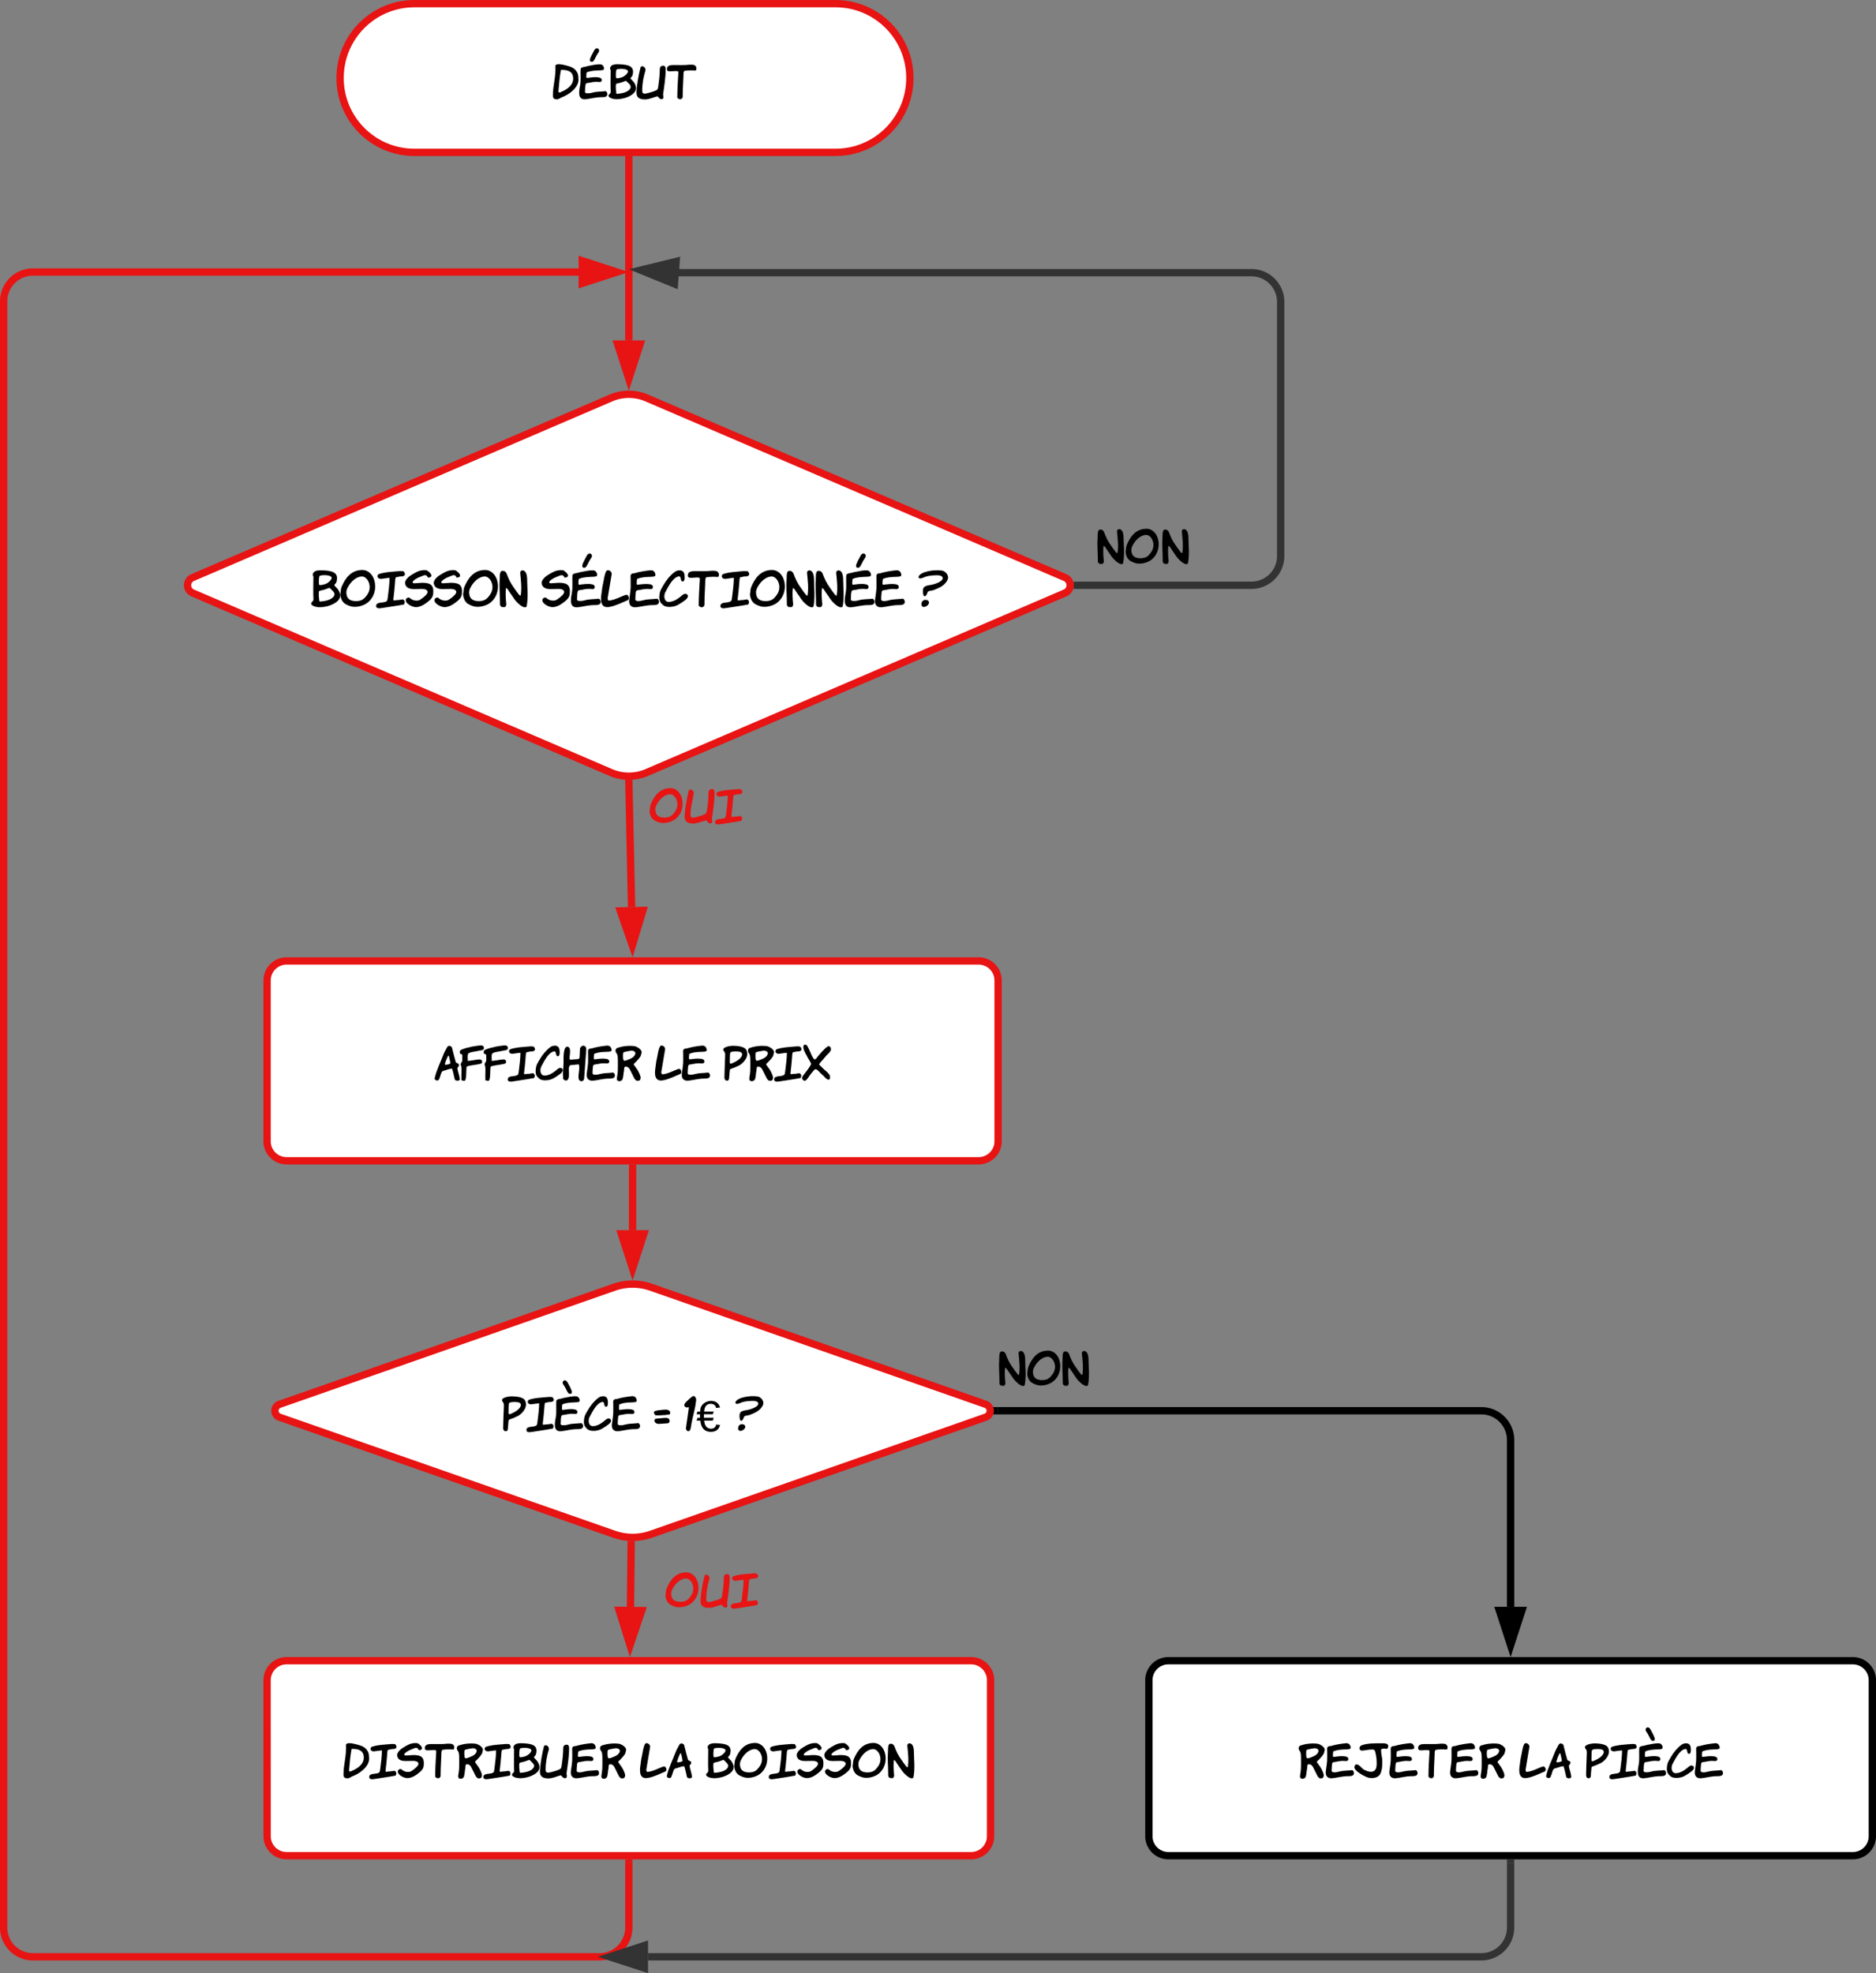 <svg xmlns="http://www.w3.org/2000/svg" xmlns:xlink="http://www.w3.org/1999/xlink" xmlns:lucid="lucid" width="769.92" height="809.7"><rect width="100%" height="100%" fill="#808080" stroke="none"/><g transform="translate(-488.5 -298.5)" lucid:page-tab-id="0_0"><path d="M831.4 300c16.86 0 30.52 13.66 30.52 30.5 0 16.86-13.66 30.52-30.5 30.52H658.57c-16.85 0-30.5-13.66-30.5-30.5 0-16.86 13.65-30.52 30.5-30.52z" stroke="#e81313" stroke-width="3" fill="#fff"/><use xlink:href="#a" transform="matrix(1,0,0,1,633.072,305) translate(81.985 34.298)"/><path d="M746.58 364.02v74.17" stroke="#e81313" stroke-width="3" fill="none"/><path d="M748.06 364.06h-2.95v-1.54h2.96z" stroke="#e81313" stroke-width=".05" fill="#e81313"/><path d="M746.58 453.96l-4.63-14.27h9.27z" stroke="#e81313" stroke-width="3" fill="#e81313"/><path d="M930.7 538.67h71.4a12 12 0 0 0 12-12V422.4a12 12 0 0 0-12-12H765.78" stroke="#333" stroke-width="3" fill="none"/><path d="M930.75 540.15h-1.8l.12-.34.14-1.13-.13-1.14-.12-.33h1.8z" stroke="#333" stroke-width=".05" fill="#333"/><path d="M751.42 409.35l14.57-3.57-.7 9.24z" stroke="#333" stroke-width="3" fill="#333"/><use xlink:href="#b" transform="matrix(1,0,0,1,938.624,508.823) translate(0.005 21.222)"/><path d="M746.58 1063v26.5a12 12 0 0 1-12 12H502a12 12 0 0 1-12-12V422.14a12 12 0 0 1 12-12h223.96" stroke="#e81313" stroke-width="3" fill="none"/><path d="M748.06 1063.04h-2.95v-1.54h2.96z" stroke="#e81313" stroke-width=".05" fill="#e81313"/><path d="M741.73 410.14l-14.27 4.63v-9.27z" stroke="#e81313" stroke-width="3" fill="#e81313"/><path d="M739.23 461.82a18.64 18.64 0 0 1 14.7 0l171.7 73.7a3.43 3.43 0 0 1 0 6.3l-171.7 73.7a18.64 18.64 0 0 1-14.7 0l-171.68-73.7a3.43 3.43 0 0 1 0-6.3z" stroke="#e81313" stroke-width="3" fill="#fff"/><use xlink:href="#c" transform="matrix(1,0,0,1,565.198,463.667) translate(50.647 84.105)"/><use xlink:href="#d" transform="matrix(1,0,0,1,565.198,463.667) translate(145.548 84.105)"/><use xlink:href="#e" transform="matrix(1,0,0,1,565.198,463.667) translate(300.108 84.105)"/><path d="M598.12 700.84a8 8 0 0 1 8-8h284a8 8 0 0 1 8 8v66a8 8 0 0 1-8 8h-284a8 8 0 0 1-8-8z" stroke="#e81313" stroke-width="3" fill="#fff"/><use xlink:href="#f" transform="matrix(1,0,0,1,603.122,697.837) translate(63.622 44.196)"/><use xlink:href="#g" transform="matrix(1,0,0,1,603.122,697.837) translate(154.004 44.196)"/><use xlink:href="#h" transform="matrix(1,0,0,1,603.122,697.837) translate(182.058 44.196)"/><path d="M746.6 620.03l1.1 50.7" stroke="#e81313" stroke-width="3" fill="none"/><path d="M746.58 618.53l1.48-.06.03 1.57-2.96.06-.03-1.63z" stroke="#e81313" stroke-width=".05" fill="#e81313"/><path d="M748.02 686.48l-4.94-14.16 9.27-.2z" stroke="#e81313" stroke-width="3" fill="#e81313"/><use xlink:href="#i" transform="matrix(1,0,0,1,754.789,615.258) translate(0.005 21.222)"/><path d="M740.57 826.73a22.87 22.87 0 0 1 15.1 0l137.36 48.05a2.8 2.8 0 0 1 0 5.28L755.67 928.1a22.87 22.87 0 0 1-15.1 0L603.2 880.07a2.8 2.8 0 0 1 0-5.28z" stroke="#e81313" stroke-width="3" fill="#fff"/><use xlink:href="#j" transform="matrix(1,0,0,1,600.661,829.088) translate(93.707 56.798)"/><use xlink:href="#k" transform="matrix(1,0,0,1,600.661,829.088) translate(156.023 56.798)"/><use xlink:href="#l" transform="matrix(1,0,0,1,600.661,829.088) translate(168.479 56.798)"/><use xlink:href="#m" transform="matrix(1,0,0,1,600.661,829.088) translate(189.485 56.798)"/><path d="M748.12 777.84v25.5" stroke="#e81313" stroke-width="3" fill="none"/><path d="M749.6 777.88h-2.95v-1.54h2.95z" stroke="#e81313" stroke-width=".05" fill="#e81313"/><path d="M748.12 819.1l-4.63-14.27h9.26z" stroke="#e81313" stroke-width="3" fill="#e81313"/><path d="M747.53 932.37l-.28 25.5" stroke="#e81313" stroke-width="3" fill="none"/><path d="M746.48 930.84l1.64.05.9-.04-.02 1.57-2.95-.04.02-1.6z" stroke="#e81313" stroke-width=".05" fill="#e81313"/><path d="M747.08 973.65l-4.48-14.32 9.27.1z" stroke="#e81313" stroke-width="3" fill="#e81313"/><path d="M598.12 988a8 8 0 0 1 8-8h280.92a8 8 0 0 1 8 8v64a8 8 0 0 1-8 8H606.13a8 8 0 0 1-8-8z" stroke="#e81313" stroke-width="3" fill="#fff"/><use xlink:href="#n" transform="matrix(1,0,0,1,603.122,985) translate(26.005 43.298)"/><use xlink:href="#o" transform="matrix(1,0,0,1,603.122,985) translate(147.847 43.298)"/><use xlink:href="#p" transform="matrix(1,0,0,1,603.122,985) translate(174.829 43.298)"/><path d="M960 988a8 8 0 0 1 8-8h280.92a8 8 0 0 1 8 8v64a8 8 0 0 1-8 8H968a8 8 0 0 1-8-8z" stroke="#000" stroke-width="3" fill="#fff"/><use xlink:href="#q" transform="matrix(1,0,0,1,965,985) translate(56.218 43.298)"/><use xlink:href="#o" transform="matrix(1,0,0,1,965,985) translate(146.83 43.298)"/><use xlink:href="#r" transform="matrix(1,0,0,1,965,985) translate(173.812 43.298)"/><path d="M897.92 877.42h198.54a12 12 0 0 1 12 12v68.46" stroke="#000" stroke-width="3" fill="none"/><path d="M897.96 878.9h-1.84l.17-.43.12-1.05-.13-1.05-.18-.43h1.84z" stroke="#000" stroke-width=".05"/><path d="M1108.46 973.65l-4.63-14.27h9.27z" stroke="#000" stroke-width="3"/><path d="M797 837a8 8 0 0 1 8-8h224a8 8 0 0 1 8 8v44a8 8 0 0 1-8 8H805a8 8 0 0 1-8-8z" fill="none"/><g><use xlink:href="#s" transform="matrix(1,0,0,1,797,829) translate(101.235 38.298)"/></g><path d="M660.58 928a8 8 0 0 1 8-8h224a8 8 0 0 1 8 8v44a8 8 0 0 1-8 8h-224a8 8 0 0 1-8-8z" fill="none"/><g><use xlink:href="#t" transform="matrix(1,0,0,1,660.582,920) translate(100.731 38.298)"/></g><path d="M1108.46 1063v26.5a12 12 0 0 1-12 12h-342" stroke="#333" stroke-width="3" fill="none"/><path d="M1109.94 1063.04H1107v-1.54h2.94z" stroke="#333" stroke-width=".05" fill="#333"/><path d="M738.7 1101.5l14.26-4.63v9.27z" stroke="#333" stroke-width="3" fill="#333"/><defs><path d="M19-91c0-222 71-428 58-668-3-62 121-44 170-33 118 27 229 50 293 128 44 53 63 97 63 217 0 165-189 328-383 400-36 13-62 45-108 45-66 0-93-23-93-89zm185-582c-30 151-43 322-58 489 5 39 27 28 60 14 129-54 276-147 276-304 0-155-106-203-278-199" id="u"/><path d="M200-621c86-36 205-38 320-43 17-2 34-6 53-13 25-50-14-102-50-120-105-15-221 22-318 37-49 22-126 13-155 55-12 101 7 262-12 371C15-202-37 19 166-4c120-14 222-47 358-47 61 0 128-2 134-62 3-35-15-67-42-76-93 13-205 8-286 31-46 13-96 23-151 16-29-4-39-25-30-58 2-52 0-110 16-152 11-29 60-22 94-30 65-16 139-26 220-15 42 6 65-40 42-74-13-19-34-26-64-31-88-15-182 2-264 12-22-4-15-32-15-46 0-32 0-66 14-85h8zm218-545c39-2 66 47 43 84-18 28-32 54-49 77l1-1c-23 43-45 97-73 132-21 27-86 23-80-23-6-36 68-166 96-218 19-35 41-51 62-51" id="v"/><path d="M68-174c-8-157-1-333-1-488 0-23-21-28-12-60 24-87 141-85 256-77 161 12 317 42 251 258-5 17-40 45-44 60 15 30 85 80 98 123 62 108 25 192-76 258C455-45 341-9 207-4 145-2 19-30 19-85c0-36 51-41 49-89zm137-510c-18 6-26 137-16 192 30 22 66 2 112-6 70-13 158-95 159-132 17-68-169-82-255-54zm-15 330c-15 57-2 155 5 215 6 4 6 12 18 11 101-5 211-32 267-82 52-46 58-91 12-140s-73-73-81-73c-39 14-121 48-173 54-15 2-34 14-48 15" id="w"/><path d="M106-737c41-53 131 12 108 86-42 139-71 285-71 455 0 88 72 66 143 48 49-12 128-35 183-63 38-19 36-69 44-119 17-114 31-247 31-354 0-57 26-85 79-85 37 0 55 27 55 81 0 190-34 397-59 573 4 31 20 93-13 105-8 10-30 7-65-8-16-20-33-38-51-54C397-48 305 0 205 0 79 0 5-43 13-176c13-196 50-391 93-561" id="x"/><path d="M593-790c58 0 99 54 77 117-5 13-15 16-35 14-70-7-152-3-229 7-31 20-24 81-26 127-4 138-16 277-16 422 0 32 4 70-21 83-26 36-88 7-103-20 1-182 10-346 21-521 2-27 11-81-18-84-73-7-138 11-206 3-20-18-39-18-32-51-3-78 74-91 145-91 129 0 251 6 369-8 25-3 49 2 74 2" id="y"/><g id="a"><use transform="matrix(0.018,0,0,0.018,0,0)" xlink:href="#u"/><use transform="matrix(0.018,0,0,0.018,10.872,0)" xlink:href="#v"/><use transform="matrix(0.018,0,0,0.018,22.86,0)" xlink:href="#w"/><use transform="matrix(0.018,0,0,0.018,34.434,0)" xlink:href="#x"/><use transform="matrix(0.018,0,0,0.018,47.088,0)" xlink:href="#y"/></g><path d="M24-128c0-158-18-313-5-472 6-74-11-192 62-191 78 1 88 68 113 130 59 143 102 191 174 297 50 73 81 109 92 109 8 0 12-3 13-9 24-163 3-322-12-477-6-63 62-76 101-37 65 64 45 212 54 340 10 141 7 304-15 413-8 15-20 23-37 23-76 0-203-132-244-200-33-54-79-109-116-169l4 4c-9-20-41-55-54-51-14 102-5 244 6 344 3 30-15 69-41 68-9 0-28-1-56-3-44-28-39-45-39-119" id="z"/><path d="M44-443c79-191 208-366 448-366 141 0 239 118 267 253 46 222-61 413-213 490-83 42-221 78-338 30-55-23-106-43-129-82-26-14-80-140-57-202 2-41 8-89 22-123zm103 115c1 136 75 191 208 191 130 0 180-50 241-135 38-53 55-111 55-169 0-109-73-236-179-227-143 12-260 151-311 271-9 24-14 47-14 69" id="A"/><g id="b"><use transform="matrix(0.018,0,0,0.018,0,0)" xlink:href="#z"/><use transform="matrix(0.018,0,0,0.018,11.538,0)" xlink:href="#A"/><use transform="matrix(0.018,0,0,0.018,26.604,0)" xlink:href="#z"/></g><path d="M68-174c-8-157-1-333-1-488 0-23-21-28-12-60 24-87 141-85 256-77 161 12 317 42 251 258-5 17-40 45-44 60 15 30 85 80 98 123 62 108 25 192-76 258C455-45 341-9 207-4 145-2 19-30 19-85c0-36 51-41 49-89zm137-510c-18 6-26 137-16 192 30 22 66 2 112-6 70-13 158-95 159-132 17-68-169-82-255-54zm-15 330c-15 57-2 155 5 215 6 4 6 12 18 11 101-5 211-32 267-82 52-46 58-91 12-140s-73-73-81-73c-39 14-121 48-173 54-15 2-34 14-48 15" id="B"/><path d="M44-443c79-191 208-366 448-366 141 0 239 118 267 253 46 222-61 413-213 490-83 42-221 78-338 30-55-23-106-43-129-82-26-14-80-140-57-202 2-41 8-89 22-123zm103 115c1 136 75 191 208 191 130 0 180-50 241-135 38-53 55-111 55-169 0-109-73-236-179-227-143 12-260 151-311 271-9 24-14 47-14 69" id="C"/><path d="M292-638c-67 2-113 14-176 21-81 9-112-68-58-103 132-46 304-52 470-66l65 5c50 52 43 111-50 111-45 0-75 15-112 18-18 16-19 83-24 152-7 108-21 214-33 322-5 46 36 20 67 20 54 0 81-10 139-16 43 25 50 62 23 110-151 29-311 50-490 79C58 24-8 22 3-44c14-83 161-45 224-90 22-16 24-69 29-107 17-126 33-258 36-397" id="D"/><path d="M371-533c189 0 256 55 239 237-9 91-67 138-157 205C374-33 301-7 236-7 155-7 13-82 18-160c3-44 62-73 96-38 43 44 152 73 218 29 77-51 166-125 156-169 2-44-67-63-119-62-47 1-108 1-155 3C87-393 13-429 1-531c11-87 101-150 165-187 90-52 160-96 290-87 34 2 118 78 115 115-3 35-23 38-55 45-15 4-26-4-33-24-37-64-116-1-164 12-41 11-154 77-154 113 0 15 14 22 41 22 45 0 127-11 165-11" id="E"/><path d="M24-128c0-158-18-313-5-472 6-74-11-192 62-191 78 1 88 68 113 130 59 143 102 191 174 297 50 73 81 109 92 109 8 0 12-3 13-9 24-163 3-322-12-477-6-63 62-76 101-37 65 64 45 212 54 340 10 141 7 304-15 413-8 15-20 23-37 23-76 0-203-132-244-200-33-54-79-109-116-169l4 4c-9-20-41-55-54-51-14 102-5 244 6 344 3 30-15 69-41 68-9 0-28-1-56-3-44-28-39-45-39-119" id="F"/><g id="c"><use transform="matrix(0.019,0,0,0.019,0,0)" xlink:href="#B"/><use transform="matrix(0.019,0,0,0.019,12.003,0)" xlink:href="#C"/><use transform="matrix(0.019,0,0,0.019,26.992,0)" xlink:href="#D"/><use transform="matrix(0.019,0,0,0.019,38.845,0)" xlink:href="#E"/><use transform="matrix(0.019,0,0,0.019,50.624,0)" xlink:href="#E"/><use transform="matrix(0.019,0,0,0.019,62.403,0)" xlink:href="#C"/><use transform="matrix(0.019,0,0,0.019,77.392,0)" xlink:href="#F"/></g><path d="M21-302C-7-136 9 24 196-12c147-28 263-93 386-142 57-23 26-120-26-120-111 32-240 115-378 126-13 1-22-26-25-45 30-174 59-350 88-524 10-62-86-124-120-61-39 73-49 196-69 277-19 77-22 145-31 199" id="G"/><path d="M330-158c82-22 193-18 286-31 38 11 58 81 24 113-25 24-71 25-116 25-135 0-238 34-358 47C61 7 4-52 15-159c12-113 37-213 32-340-2-59 2-121-2-178-2-44 35-62 81-61 104-31 222-52 345-64 68-7 103 34 111 94 2 12-3 22-9 31-33 14-62 15-103 16-100 2-196 10-270 40h-8c-18 23-11 79-15 106-1 13 5 22 16 25 82-10 176-25 264-12 44 7 78 26 71 72-7 49-76 30-125 30-78 0-138 22-210 29-24 1-35 28-36 52-2 41-10 83-8 126-19 84 122 51 181 35" id="H"/><path d="M521-275c40-33 108-24 108 34 0 49-75 103-210 183-80 47-247 72-323 10-66-54-95-101-82-218 12-106 41-136 91-224 55-96 145-209 240-278 32-23 68-33 107-33 86 2 108 61 107 158 0 55-15 82-44 82-55 1-25-116-79-110-132 15-229 223-291 334-48 86-31 226 81 218 122-9 217-92 295-156" id="I"/><g id="d"><use transform="matrix(0.019,0,0,0.019,0,0)" xlink:href="#E"/><use transform="matrix(0.019,0,0,0.019,11.779,0)" xlink:href="#v"/><use transform="matrix(0.019,0,0,0.019,24.211,0)" xlink:href="#G"/><use transform="matrix(0.019,0,0,0.019,35.691,0)" xlink:href="#H"/><use transform="matrix(0.019,0,0,0.019,48.123,0)" xlink:href="#I"/><use transform="matrix(0.019,0,0,0.019,59.957,0)" xlink:href="#y"/><use transform="matrix(0.019,0,0,0.019,73.379,0)" xlink:href="#D"/><use transform="matrix(0.019,0,0,0.019,85.232,0)" xlink:href="#C"/><use transform="matrix(0.019,0,0,0.019,100.221,0)" xlink:href="#F"/><use transform="matrix(0.019,0,0,0.019,112.187,0)" xlink:href="#F"/><use transform="matrix(0.019,0,0,0.019,124.152,0)" xlink:href="#v"/><use transform="matrix(0.019,0,0,0.019,136.584,0)" xlink:href="#H"/></g><path d="M103-360c0-112 97-112 179-128 97-18 242-75 249-136 6-48-42-75-151-71-112 4-194 15-276 54-32 15-101 31-94-24 35-105 323-159 505-131 75 11 164 108 120 200-57 118-164 168-297 220-46 18-100 9-130 40-14 46-42 100-66 94-26 0-39-39-39-118zm112 214c60 54-29 135-88 135-48 0-65-33-51-98 18-31 37-56 89-54 19 0 36 5 50 17" id="J"/><use transform="matrix(0.019,0,0,0.019,0,0)" xlink:href="#J" id="e"/><path d="M103-24C79 10-2-14 8-59c42-186 129-353 193-524 23-62 63-135 99-197 39-38 106-10 109 47 27 100 51 209 81 307 8 25 72 24 72 63 0 44-26 46-37 75 12 83 46 156 55 243 7 63-106 47-114 11-13-58-36-170-57-231-3-4-7-8-9-14-69 4-134 40-198 52-53 21-53 108-81 160-4 16-8 29-18 43zm215-551c-16 18-92 195-73 208 46 2 100-12 123-31-5-30-32-162-38-171-2-3-6-5-12-6" id="K"/><path d="M39-49c-7-93 9-204-6-289-18-30-12-41 1-77 37-27 19-97 25-162 2-23-27-37-49-40-11-18-14-56 0-71 17-39 273-99 376-109 72-7 163-32 165 45 1 65-62 51-115 66-63 18-176 24-229 55-41 23-20 107-25 176 83-2 166-25 259-33 74-6 91 70 44 97-80 23-228 35-304 57-18 6-27 18-27 35-9 45 6 274-42 299-35 2-92-5-73-49" id="L"/><path d="M107-780c100 15 51 176 51 272 0 29 23 25 56 24 33-11 175 4 171-42 9-67 4-153 14-224 12-14 39-57 70-50 51 0 74 34 69 103L490-47c-6 28-25 57-57 56-118-5-54-182-54-299 0-34 3-75-15-85-65 6-127 12-191 19-52 29-23 162-29 239C135-7 87 19 22-30 10-48 7-67 13-88c-16-100 8-215 8-322 0-127-9-364 86-370" id="M"/><path d="M608-642l-20 77c-36 56-69 94-113 138-49 48-58 40-29 81 33 46 69 89 97 147 44 89 52 141 40 147-3 38-20 49-63 52-68 5-97-106-129-160-40-68-56-162-144-164-53-1-27 78-45 121-7 56-12 123-28 170C157-4 113 24 66-1 46-11 40-39 49-87c19-111 19-139 19-313 0-144 1-187-40-242-27-37-13-94 26-108 103-36 250-59 389-41 63 8 182 85 165 149zm-140 11c-10-39-42-58-96-57-53 12-154 21-179 43-5 9-8 31-8 65 0 151 19 135 127 94 94-36 148-79 156-145" id="N"/><g id="f"><use transform="matrix(0.018,0,0,0.018,0,0)" xlink:href="#K"/><use transform="matrix(0.018,0,0,0.018,10.436,0)" xlink:href="#L"/><use transform="matrix(0.018,0,0,0.018,20.267,0)" xlink:href="#L"/><use transform="matrix(0.018,0,0,0.018,30.098,0)" xlink:href="#D"/><use transform="matrix(0.018,0,0,0.018,41.387,0)" xlink:href="#I"/><use transform="matrix(0.018,0,0,0.018,52.658,0)" xlink:href="#M"/><use transform="matrix(0.018,0,0,0.018,62.275,0)" xlink:href="#H"/><use transform="matrix(0.018,0,0,0.018,74.115,0)" xlink:href="#N"/></g><g id="g"><use transform="matrix(0.018,0,0,0.018,0,0)" xlink:href="#G"/><use transform="matrix(0.018,0,0,0.018,10.933,0)" xlink:href="#H"/></g><path d="M23-677c-68-88 127-122 212-122 113 0 253 24 291 82 92 144-48 310-153 365-52 27-102 48-161 69-56 20-53 15-58 80-4 49-8 103-13 153-3 31-19 46-43 46-44 0-65-28-63-81 5-162 8-330 16-486 3-53-4-75-28-106zm415 73c0-44-44-66-132-66-78 0-124 8-135 26-10 16-14 89-14 218 0 44 22 39 57 25 83-34 224-115 224-203" id="O"/><path d="M635-31c28-53 7-115-31-143-7-19-67-63-88-82-39-36-80-78-117-115 1-16 41-65 118-148l-10 11c30-36 53-67 85-95 54-48 78-89 78-117s-20-70-52-70c-36 0-116 78-245 230-22 26-38 59-67 71-30 12-85-104-102-151-13-36-72-158-75-157-34-47-96-35-89 35 8 88 69 162 101 236 14 20 74 122 77 140-20 61-139 209-182 265-18 23-24 44-24 60C11-36 45 1 69 0c45-2 96-97 124-134 67-89 109-132 124-131 48 2 103 85 141 115 20 16 39 33 56 52 49 58 88 82 121 67" id="P"/><g id="h"><use transform="matrix(0.018,0,0,0.018,0,0)" xlink:href="#O"/><use transform="matrix(0.018,0,0,0.018,10.027,0)" xlink:href="#N"/><use transform="matrix(0.018,0,0,0.018,21.013,0)" xlink:href="#D"/><use transform="matrix(0.018,0,0,0.018,32.302,0)" xlink:href="#P"/></g><path fill="#e81313" d="M44-443c79-191 208-366 448-366 141 0 239 118 267 253 46 222-61 413-213 490-83 42-221 78-338 30-55-23-106-43-129-82-26-14-80-140-57-202 2-41 8-89 22-123zm103 115c1 136 75 191 208 191 130 0 180-50 241-135 38-53 55-111 55-169 0-109-73-236-179-227-143 12-260 151-311 271-9 24-14 47-14 69" id="Q"/><path fill="#e81313" d="M109-754c29-56 120 5 113 55-24 164-73 311-76 498 0 44 17 66 52 66 44 0 193-39 283-82 16-8 27-24 32-45 27-114 44-316 44-439 0-57 27-86 82-86 38 0 57 27 57 82 0 195-35 406-61 587 5 33 20 94-14 106-8 12-30 10-67-7-15-20-33-39-52-56C437-54 255 2 210 0 80-5 5-44 13-182c11-186 48-366 83-531 3-12 5-27 13-41" id="R"/><path fill="#e81313" d="M292-638c-67 2-113 14-176 21-81 9-112-68-58-103 132-46 304-52 470-66l65 5c50 52 43 111-50 111-45 0-75 15-112 18-18 16-19 83-24 152-7 108-21 214-33 322-5 46 36 20 67 20 54 0 81-10 139-16 43 25 50 62 23 110-151 29-311 50-490 79C58 24-8 22 3-44c14-83 161-45 224-90 22-16 24-69 29-107 17-126 33-258 36-397" id="S"/><g id="i"><use transform="matrix(0.018,0,0,0.018,0,0)" xlink:href="#Q"/><use transform="matrix(0.018,0,0,0.018,14.454,0)" xlink:href="#R"/><use transform="matrix(0.018,0,0,0.018,27.144,0)" xlink:href="#S"/></g><path d="M23-677c-68-88 127-122 212-122 113 0 253 24 291 82 92 144-48 310-153 365-52 27-102 48-161 69-56 20-53 15-58 80-4 49-8 103-13 153-3 31-19 46-43 46-44 0-65-28-63-81 5-162 8-330 16-486 3-53-4-75-28-106zm415 73c0-44-44-66-132-66-78 0-124 8-135 26-10 16-14 89-14 218 0 44 22 39 57 25 83-34 224-115 224-203" id="T"/><path d="M200-621c86-36 205-38 320-43 17-2 34-6 53-13 25-50-14-102-50-120-105-15-221 22-318 37-49 22-126 13-155 55-12 101 7 262-12 371C15-202-37 19 166-4c120-14 222-47 358-47 61 0 128-2 134-62 3-35-15-67-42-76-93 13-205 8-286 31-46 13-96 23-151 16-29-4-39-25-30-58 2-52 0-110 16-152 11-29 60-22 94-30 65-16 139-26 220-15 42 6 65-40 42-74-13-19-34-26-64-31-88-15-182 2-264 12-22-4-15-32-15-46 0-32 0-66 14-85h8zm44-543c-39-2-66 47-43 84 18 28 32 54 49 77l-1-1c23 43 45 97 73 132 21 27 86 23 80-23 6-36-67-166-96-218-19-35-42-51-62-51" id="U"/><g id="j"><use transform="matrix(0.018,0,0,0.018,0,0)" xlink:href="#T"/><use transform="matrix(0.018,0,0,0.018,10.152,0)" xlink:href="#D"/><use transform="matrix(0.018,0,0,0.018,21.582,0)" xlink:href="#U"/><use transform="matrix(0.018,0,0,0.018,33.57,0)" xlink:href="#I"/><use transform="matrix(0.018,0,0,0.018,44.982,0)" xlink:href="#H"/></g><path d="M194-490c84-10 187-18 187 71 0 54-54 28-96 45-79 1-166 17-240 6-17-14-55-67-20-89 39-24 120-27 169-33zm-61 193c94 0 235-47 235 61 0 66-66 50-124 57-28 4-110 7-132 8-50 1-113-51-81-101 17-27 58-14 102-25" id="V"/><use transform="matrix(0.018,0,0,0.018,0,0)" xlink:href="#V" id="k"/><path d="M49-77C44-40 70-4 106-4c52 0 58-115 69-176 33-185 88-339 106-531 5-55-37-120-88-84-58 41-108 94-156 139-9 8-27 43-27 58-1 28 35 54 60 54 15-1 48-23 43 15" id="W"/><path d="M181-244c11 100 47 181 156 183 67 0 108-36 117-94l89 8C521-50 454 11 337 11 173 11 109-97 93-245H10l19-64h58c-3-28 0-53 0-81H9l19-61h64c-25-258 392-347 450-92l-92 8c-3-103-164-122-222-53-31 31-42 75-47 136h217l-19 61H176v81h222l-19 64H182" id="X"/><g id="l"><use transform="matrix(0.018,0,0,0.018,0,0)" xlink:href="#W"/><use transform="matrix(0.018,0,0,0.018,5.094,0)" xlink:href="#X"/></g><use transform="matrix(0.018,0,0,0.018,0,0)" xlink:href="#J" id="m"/><g id="n"><use transform="matrix(0.018,0,0,0.018,0,0)" xlink:href="#u"/><use transform="matrix(0.018,0,0,0.018,10.872,0)" xlink:href="#D"/><use transform="matrix(0.018,0,0,0.018,22.302,0)" xlink:href="#E"/><use transform="matrix(0.018,0,0,0.018,33.66,0)" xlink:href="#y"/><use transform="matrix(0.018,0,0,0.018,46.602,0)" xlink:href="#N"/><use transform="matrix(0.018,0,0,0.018,57.726,0)" xlink:href="#D"/><use transform="matrix(0.018,0,0,0.018,69.156,0)" xlink:href="#w"/><use transform="matrix(0.018,0,0,0.018,80.73,0)" xlink:href="#x"/><use transform="matrix(0.018,0,0,0.018,93.384,0)" xlink:href="#H"/><use transform="matrix(0.018,0,0,0.018,105.372,0)" xlink:href="#N"/></g><path d="M103-24C79 10-2-14 8-59c42-186 129-353 193-524 23-62 63-135 99-197 39-38 106-10 109 47 27 100 51 209 81 307 8 25 72 24 72 63 0 44-26 46-37 75 12 83 46 156 55 243 7 63-106 47-114 11-13-58-36-170-57-231-3-4-7-8-9-14-69 4-134 40-198 52-53 21-53 108-81 160-4 16-8 29-18 43zm215-551c-16 18-92 195-73 208 46 2 100-12 123-31-5-30-32-162-38-171-2-3-6-5-12-6" id="Y"/><g id="o"><use transform="matrix(0.018,0,0,0.018,0,0)" xlink:href="#G"/><use transform="matrix(0.018,0,0,0.018,11.07,0)" xlink:href="#Y"/></g><g id="p"><use transform="matrix(0.018,0,0,0.018,0,0)" xlink:href="#w"/><use transform="matrix(0.018,0,0,0.018,11.574,0)" xlink:href="#C"/><use transform="matrix(0.018,0,0,0.018,26.028,0)" xlink:href="#D"/><use transform="matrix(0.018,0,0,0.018,37.458,0)" xlink:href="#E"/><use transform="matrix(0.018,0,0,0.018,48.816,0)" xlink:href="#E"/><use transform="matrix(0.018,0,0,0.018,60.174,0)" xlink:href="#C"/><use transform="matrix(0.018,0,0,0.018,74.628,0)" xlink:href="#F"/></g><path d="M608-642l-20 77c-36 56-69 94-113 138-49 48-58 40-29 81 33 46 69 89 97 147 44 89 52 141 40 147-3 38-20 49-63 52-68 5-97-106-129-160-40-68-56-162-144-164-53-1-27 78-45 121-7 56-12 123-28 170C157-4 113 24 66-1 46-11 40-39 49-87c19-111 19-139 19-313 0-144 1-187-40-242-27-37-13-94 26-108 103-36 250-59 389-41 63 8 182 85 165 149zm-140 11c-10-39-42-58-96-57-53 12-154 21-179 43-5 9-8 31-8 65 0 151 19 135 127 94 94-36 148-79 156-145" id="Z"/><path d="M159-751c124-55 327-50 495-50 79 0 118 21 118 62 0 33-11 54-30 67-34-9-133-18-133 25 0 94 29 169 29 256 0 132-9 209-47 289-37 78-166 115-275 84C238-40 2-165 2-253c0-31 18-66 44-66 74 0 115 89 173 119 38 20 106 49 152 49 150 0 143-145 135-286-3-44-31-193-41-198-10-16-28-24-53-24-80-1-164 20-232 25-31 2-63-17-63-46 0-32 13-58 42-71" id="aa"/><g id="q"><use transform="matrix(0.018,0,0,0.018,0,0)" xlink:href="#Z"/><use transform="matrix(0.018,0,0,0.018,11.124,0)" xlink:href="#H"/><use transform="matrix(0.018,0,0,0.018,23.112,0)" xlink:href="#aa"/><use transform="matrix(0.018,0,0,0.018,37.224,0)" xlink:href="#H"/><use transform="matrix(0.018,0,0,0.018,49.212,0)" xlink:href="#y"/><use transform="matrix(0.018,0,0,0.018,62.154,0)" xlink:href="#H"/><use transform="matrix(0.018,0,0,0.018,74.142,0)" xlink:href="#N"/></g><g id="r"><use transform="matrix(0.018,0,0,0.018,0,0)" xlink:href="#O"/><use transform="matrix(0.018,0,0,0.018,10.152,0)" xlink:href="#D"/><use transform="matrix(0.018,0,0,0.018,21.582,0)" xlink:href="#U"/><use transform="matrix(0.018,0,0,0.018,33.57,0)" xlink:href="#I"/><use transform="matrix(0.018,0,0,0.018,44.982,0)" xlink:href="#H"/></g><g id="s"><use transform="matrix(0.018,0,0,0.018,0,0)" xlink:href="#z"/><use transform="matrix(0.018,0,0,0.018,11.538,0)" xlink:href="#C"/><use transform="matrix(0.018,0,0,0.018,25.992,0)" xlink:href="#F"/></g><path fill="#e81313" d="M44-443c79-191 208-366 448-366 141 0 239 118 267 253 46 222-61 413-213 490-83 42-221 78-338 30-55-23-106-43-129-82-26-14-80-140-57-202 2-41 8-89 22-123zm103 115c1 136 75 191 208 191 130 0 180-50 241-135 38-53 55-111 55-169 0-109-73-236-179-227-143 12-260 151-311 271-9 24-14 47-14 69" id="ab"/><path fill="#e81313" d="M106-737c41-53 131 12 108 86-42 139-71 285-71 455 0 88 72 66 143 48 49-12 128-35 183-63 38-19 36-69 44-119 17-114 31-247 31-354 0-57 26-85 79-85 37 0 55 27 55 81 0 190-34 397-59 573 4 31 20 93-13 105-8 10-30 7-65-8-16-20-33-38-51-54C397-48 305 0 205 0 79 0 5-43 13-176c13-196 50-391 93-561" id="ac"/><path fill="#e81313" d="M292-638c-67 2-113 14-176 21-81 9-112-68-58-103 132-46 304-52 470-66l65 5c50 52 43 111-50 111-45 0-75 15-112 18-18 16-19 83-24 152-7 108-21 214-33 322-5 46 36 20 67 20 54 0 81-10 139-16 43 25 50 62 23 110-151 29-311 50-490 79C58 24-8 22 3-44c14-83 161-45 224-90 22-16 24-69 29-107 17-126 33-258 36-397" id="ad"/><g id="t"><use transform="matrix(0.018,0,0,0.018,0,0)" xlink:href="#ab"/><use transform="matrix(0.018,0,0,0.018,14.454,0)" xlink:href="#ac"/><use transform="matrix(0.018,0,0,0.018,27.108,0)" xlink:href="#ad"/></g></defs></g></svg>